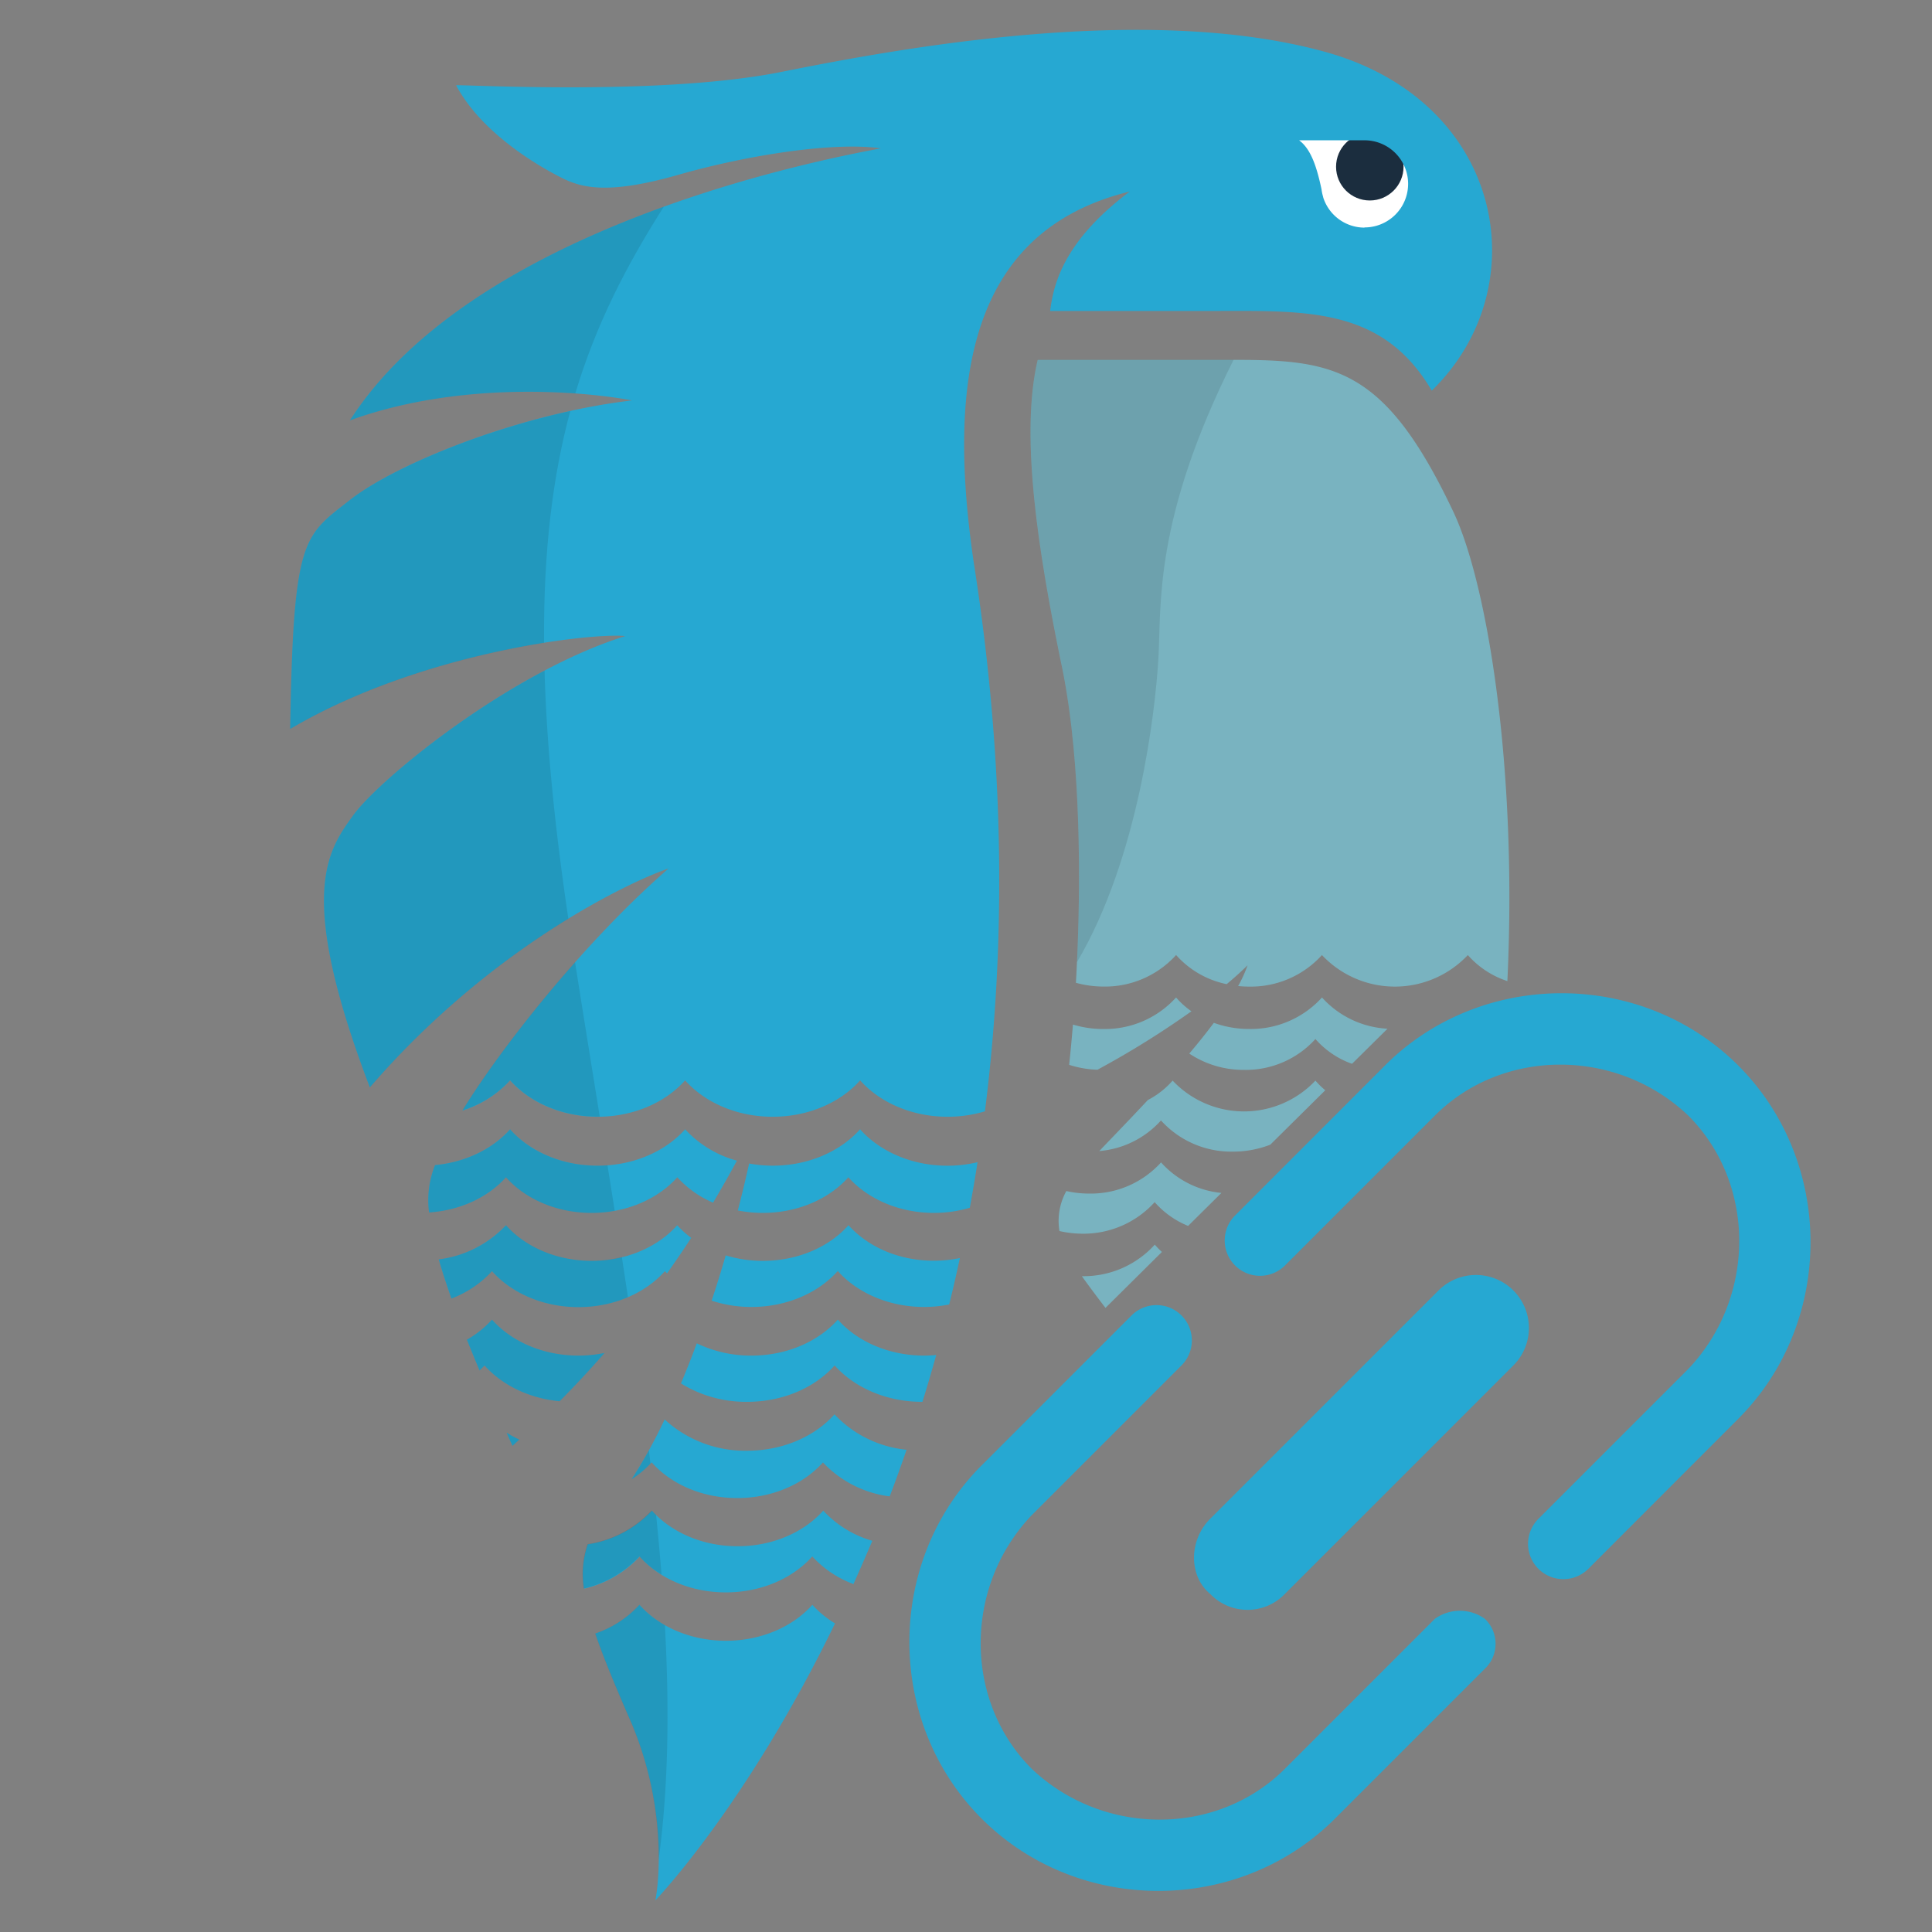<svg id="图层_1" data-name="图层 1" xmlns="http://www.w3.org/2000/svg" viewBox="0 0 512 512"><rect x="0" y="0" width="512" height="512" fill="#808080" stroke="none"/><defs><style>.cls-1{fill:#fff;}.cls-2{fill:#1b2d3e;}.cls-3{fill:#26a8d2;}.cls-4,.cls-7{opacity:0.1;}.cls-5,.cls-7{fill:#030000;}.cls-6{fill:#79b3c0;}</style></defs><title>依赖服务</title><circle class="cls-1" cx="360.22" cy="48.78" r="22.17"/><circle class="cls-2" cx="363.01" cy="44.19" r="8.94"/><path class="cls-3" d="M156.78,334.14c-9.35,0-17.6-3.73-22.7-9.44a29.41,29.41,0,0,1-17.81,9.05c.87,3.06,2,6.48,3.35,10.38a28,28,0,0,0,10.76-7.26c5.14,5.76,13.48,9.53,22.91,9.53s17.77-3.76,22.91-9.53c.18.2.39.38.58.57,2.28-3.22,4.43-6.37,6.39-9.4a25.49,25.49,0,0,1-3.7-3.34C174.38,330.41,166.12,334.14,156.78,334.14Z"/><path class="cls-3" d="M130.38,349.72a26.72,26.72,0,0,1-6.64,5.31q1.53,3.84,3.34,8.15c.45-.44.92-.86,1.33-1.32,4.6,5.15,11.72,8.71,19.89,9.48q6.4-6.45,11.9-12.79a34.38,34.38,0,0,1-6.91.7C143.86,359.25,135.52,355.48,130.38,349.72Z"/><path class="cls-3" d="M244.95,359.25c-9.44,0-17.77-3.76-22.91-9.53-5.14,5.76-13.48,9.53-22.91,9.53A33,33,0,0,1,184.66,356q-2.08,5.58-4.2,10.62A32.76,32.76,0,0,0,198,371.5c9.55,0,18-3.81,23.19-9.64,5.21,5.83,13.64,9.64,23.19,9.64h.08q1.88-6.07,3.65-12.41C247,359.18,246,359.25,244.95,359.25Z"/><path class="cls-3" d="M195.39,397c9.35,0,17.6-3.73,22.7-9.44a29.38,29.38,0,0,0,17.69,9q2.28-6,4.47-12.36a30.24,30.24,0,0,1-19.1-9.38c-5.21,5.83-13.64,9.64-23.19,9.64a31.48,31.48,0,0,1-21.82-8.29A137.46,137.46,0,0,1,167.39,392a26,26,0,0,0,5.3-4.46C177.79,393.27,186,397,195.39,397Z"/><path class="cls-3" d="M137.62,381.5a30.08,30.08,0,0,1-3.36-1.81c.52,1.15,1,2.28,1.56,3.47C136.44,382.6,137,382.05,137.62,381.5Z"/><path class="cls-3" d="M224.86,324.7c-5.09,5.71-13.35,9.44-22.7,9.44a33.65,33.65,0,0,1-9.84-1.45q-1.81,6.24-3.73,12a33.8,33.8,0,0,0,10.52,1.67c9.44,0,17.77-3.76,22.91-9.53,5.14,5.76,13.48,9.53,22.91,9.53a34.39,34.39,0,0,0,6.61-.66c1-4,1.94-8.12,2.84-12.3a34.07,34.07,0,0,1-6.84.7C238.21,334.14,230,330.41,224.86,324.7Z"/><path class="cls-3" d="M351.29,13.78C303.8.59,237.84,12.9,207.06,19.06s-80,3.52-86.19,3.52c7,13.19,22.87,22,28.14,24.62s12.31,4.4,30.78-.88,41.33-8.79,53.65-7C209.7,43.69,124.39,62.15,92.73,111.4c31.66-11.43,66-7,74.75-5.28-29.9,3.52-62.44,16.71-74.75,26.38s-15,9.67-15.83,60.68c34.3-20.23,79.15-25.5,88.82-24.62-30.78,9.67-65.08,37.82-72.11,47.49s-15,21.11,4.4,72.12c33.42-38.7,71.24-55.41,79.15-58-22.72,19.79-44.82,48.12-54.61,64.14a28.74,28.74,0,0,0,12.63-8c5.21,5.83,13.64,9.64,23.19,9.64s18-3.81,23.19-9.64c5.21,5.83,13.64,9.64,23.19,9.64s18-3.81,23.19-9.64c5.21,5.83,13.64,9.64,23.19,9.64a34.38,34.38,0,0,0,9.89-1.44c5.35-42.37,5.6-90.87-2.94-145.26-7-47.49-1.76-87.95,41.33-98.5-17.59,13.19-20.23,24.62-21.11,31.66h42.21c25.28,0,45.73-1.32,58.92,21.11C407.57,76.22,398.78,27,351.29,13.78Zm10.3,46.54a11.5,11.5,0,0,1-10.91-7.95l0,.06c0-.15-.06-.29-.09-.44a11.33,11.33,0,0,1-.37-1.81c-1.39-6.58-3-10.81-5.94-13h17.34a11.54,11.54,0,1,1,0,23.09Z"/><path class="cls-3" d="M221.29,430.22a26.55,26.55,0,0,1-6-4.93c-5.14,5.76-13.48,9.53-22.91,9.53s-17.77-3.76-22.91-9.53a28.2,28.2,0,0,1-11.71,7.61c2.2,6.47,5.47,14.28,9.76,24.12,10.55,25.5,6.16,46.61,6.16,46.61S197.83,478.55,221.29,430.22Z"/><path class="cls-3" d="M227.93,299.28c-5.21,5.83-13.64,9.64-23.19,9.64a34.81,34.81,0,0,1-6.21-.58q-1.42,6.38-3,12.44a34.09,34.09,0,0,0,6.6.65c9.35,0,17.6-3.73,22.7-9.44,5.09,5.71,13.35,9.44,22.69,9.44a33.71,33.71,0,0,0,9.49-1.36q1.09-5.95,2.05-12.07a34.73,34.73,0,0,1-8,.93C241.57,308.92,233.13,305.11,227.93,299.28Z"/><path class="cls-3" d="M158.37,308.92c-9.55,0-18-3.81-23.19-9.64-4.6,5.15-11.72,8.71-19.89,9.48a24.85,24.85,0,0,0-1.58,12.55c8.38-.56,15.71-4.09,20.38-9.32,5.09,5.71,13.35,9.44,22.7,9.44s17.6-3.73,22.7-9.44a27.34,27.34,0,0,0,9.48,6.73c2.38-4,4.48-7.73,6.32-11.13a29,29,0,0,1-13.72-8.31C176.35,305.11,167.92,308.92,158.37,308.92Z"/><path class="cls-3" d="M192.35,422c9.44,0,17.77-3.76,22.91-9.53a28,28,0,0,0,10.91,7.32q2.5-5.55,5-11.46a28.29,28.29,0,0,1-13-8c-5.09,5.71-13.35,9.44-22.7,9.44s-17.6-3.73-22.7-9.44a29.23,29.23,0,0,1-17,8.93,24.13,24.13,0,0,0-1,11.76,29,29,0,0,0,14.74-8.51C174.58,418.22,182.91,422,192.35,422Z"/><g class="cls-4"><path class="cls-5" d="M152.46,104.26c5.55-18.49,13.62-34,23.45-49.48C144.83,66,110.41,83.89,92.73,111.4,114.42,103.57,137.34,103.17,152.46,104.26Z"/><path class="cls-5" d="M144.31,177.73c-23.7,12.49-45.28,30.88-50.7,38.33-7,9.67-15,21.11,4.4,72.12a226.09,226.09,0,0,1,52.61-44.71C146.87,218.24,144.83,196.6,144.31,177.73Z"/><path class="cls-5" d="M151.13,108.92c-24.66,5.4-48.32,15.67-58.4,23.59-12.31,9.67-15,9.67-15.83,60.68,22.13-13.05,48.65-19.87,67.28-22.84C144,145.81,146.52,126,151.13,108.92Z"/><path class="cls-5" d="M172.38,387.87c-.14-1.17-.27-2.33-.41-3.51q-2.33,4.24-4.58,7.66A26.12,26.12,0,0,0,172.38,387.87Z"/><path class="cls-5" d="M176.2,430.68a26.73,26.73,0,0,1-6.77-5.39,28.2,28.2,0,0,1-11.71,7.61c2.2,6.47,5.47,14.28,9.76,24.12a92.16,92.16,0,0,1,7.06,35.85C177.12,473.88,177.43,453.13,176.2,430.68Z"/><path class="cls-5" d="M169.43,412.45a26.45,26.45,0,0,0,5.87,4.82q-.61-7.79-1.43-15.83c-.39-.39-.81-.76-1.17-1.17a29.23,29.23,0,0,1-17,8.93,24.13,24.13,0,0,0-1,11.76A29,29,0,0,0,169.43,412.45Z"/><path class="cls-5" d="M135.82,383.15c.62-.55,1.21-1.1,1.82-1.65a29.87,29.87,0,0,1-3.37-1.82C134.78,380.84,135.28,382,135.82,383.15Z"/><path class="cls-5" d="M134.08,312c5.09,5.71,13.35,9.44,22.7,9.44a34.1,34.1,0,0,0,6.12-.57q-.94-6-1.91-12.06c-.87.06-1.73.13-2.62.13-9.55,0-18-3.81-23.19-9.64-4.6,5.15-11.72,8.71-19.89,9.48a24.85,24.85,0,0,0-1.58,12.55C122.08,320.74,129.41,317.21,134.08,312Z"/><path class="cls-5" d="M153.29,359.25c-9.44,0-17.77-3.76-22.91-9.53a26.72,26.72,0,0,1-6.64,5.31q1.53,3.84,3.34,8.15c.45-.44.92-.86,1.33-1.32,4.6,5.16,11.72,8.72,19.9,9.48q6.4-6.45,11.89-12.79A34.42,34.42,0,0,1,153.29,359.25Z"/><path class="cls-5" d="M153.29,346.4a33.37,33.37,0,0,0,13.12-2.63q-.79-5.27-1.61-10.63a33.79,33.79,0,0,1-8,1c-9.35,0-17.6-3.73-22.7-9.44a29.41,29.41,0,0,1-17.81,9.05c.87,3.06,2,6.48,3.35,10.38a27.94,27.94,0,0,0,10.76-7.26C135.52,342.64,143.86,346.4,153.29,346.4Z"/><path class="cls-5" d="M122.55,294.27a28.74,28.74,0,0,0,12.64-8c5.21,5.83,13.64,9.64,23.19,9.64l.56,0Q155.72,276,152.39,255C139.54,269.5,128.65,284.28,122.55,294.27Z"/></g><path class="cls-6" d="M311.67,264.34a25.41,25.41,0,0,1-19.33,8.36,27.64,27.64,0,0,1-8-1.18c-.33,4-.68,7.62-1,10.67a27,27,0,0,0,7.5,1.3A239.13,239.13,0,0,0,315.74,268,22.3,22.3,0,0,1,311.67,264.34Z"/><path class="cls-6" d="M285.13,260.45a27.75,27.75,0,0,0,7.22,1,25.41,25.41,0,0,0,19.33-8.36,24.42,24.42,0,0,0,13.4,7.72c2-1.67,3.87-3.35,5.54-5a35.42,35.42,0,0,1-2.5,5.5,28.4,28.4,0,0,0,2.88.15,25.41,25.41,0,0,0,19.33-8.36,26.53,26.53,0,0,0,38.66,0,23.86,23.86,0,0,0,10.48,6.9c2.69-56.55-5.31-105.35-14.33-124.39-17.81-37.6-31-40.24-57.38-40.24H275c-4.23,18-1.1,45.07,6.38,81.13C286.59,201.66,286.53,235.65,285.13,260.45Z"/><path class="cls-7" d="M285.4,255c16.39-27.77,20.77-66.56,21.59-80.5s-1.43-36.57,19.92-79.14H275c-4.23,18-1.1,45.07,6.38,81.13C286.22,199.86,286.51,230.83,285.4,255Z"/><path class="cls-3" d="M380.26,429l-39.72,39.72c-18,18-48.23,18-67.15,0-18-18-18-48.23,0-67.15l39.72-39.72a9.36,9.36,0,0,0-13.24-13.24l-39.72,39.72c-25.54,25.54-25.54,68.1,0,93.63s68.09,25.54,93.63,0l39.72-39.72a9.14,9.14,0,0,0,0-13.24,11.36,11.36,0,0,0-13.24,0ZM367,282.4,327.3,322.12a9.36,9.36,0,1,0,13.24,13.24l39.72-39.72c18-18,48.23-18,67.15,0,18,18,18,48.23,0,67.15l-39.72,39.72a9.36,9.36,0,0,0,13.24,13.24L460.65,376c25.54-25.54,25.54-68.1,0-93.63s-68.1-25.54-93.63,0Zm0,0"/><path class="cls-3" d="M320.68,422.37a13.71,13.71,0,0,0,19.86,0l60.53-60.53A14,14,0,0,0,381.21,342l-60.53,60.53c-5.67,5.68-5.67,15.13,0,19.86Zm0,0"/><path class="cls-6" d="M307.92,331.78a21.61,21.61,0,0,1-1.89-1.94,25.41,25.41,0,0,1-19.33,8.36h0c1.71,2.39,3.87,5.28,6.26,8.41Z"/><path class="cls-6" d="M286.7,326.94A25.41,25.41,0,0,0,306,318.58a23.51,23.51,0,0,0,8.86,6.3l8.83-8.74a24.63,24.63,0,0,1-16-8.09,25.11,25.11,0,0,1-19.1,8.26,27.4,27.4,0,0,1-6-.67,16.33,16.33,0,0,0-1.82,10.6A27.61,27.61,0,0,0,286.7,326.94Z"/><path class="cls-6" d="M307.67,296.93a25.11,25.11,0,0,0,19.1,8.26,27.07,27.07,0,0,0,9.87-1.84l14.57-14.42a21.4,21.4,0,0,1-2.61-2.56,26,26,0,0,1-37.84,0,22.52,22.52,0,0,1-6.57,5.15c-4.75,5.09-9.29,9.77-12.87,13.52A24.68,24.68,0,0,0,307.67,296.93Z"/><path class="cls-6" d="M348.6,275.35a23.23,23.23,0,0,0,9.7,6.57l9.4-9.3a25.1,25.1,0,0,1-17.36-8.28A25.41,25.41,0,0,1,331,272.69a27.42,27.42,0,0,1-9.32-1.63c-2,2.68-4.2,5.42-6.51,8.15a25.94,25.94,0,0,0,14.5,4.32A24.87,24.87,0,0,0,348.6,275.35Z"/></svg>